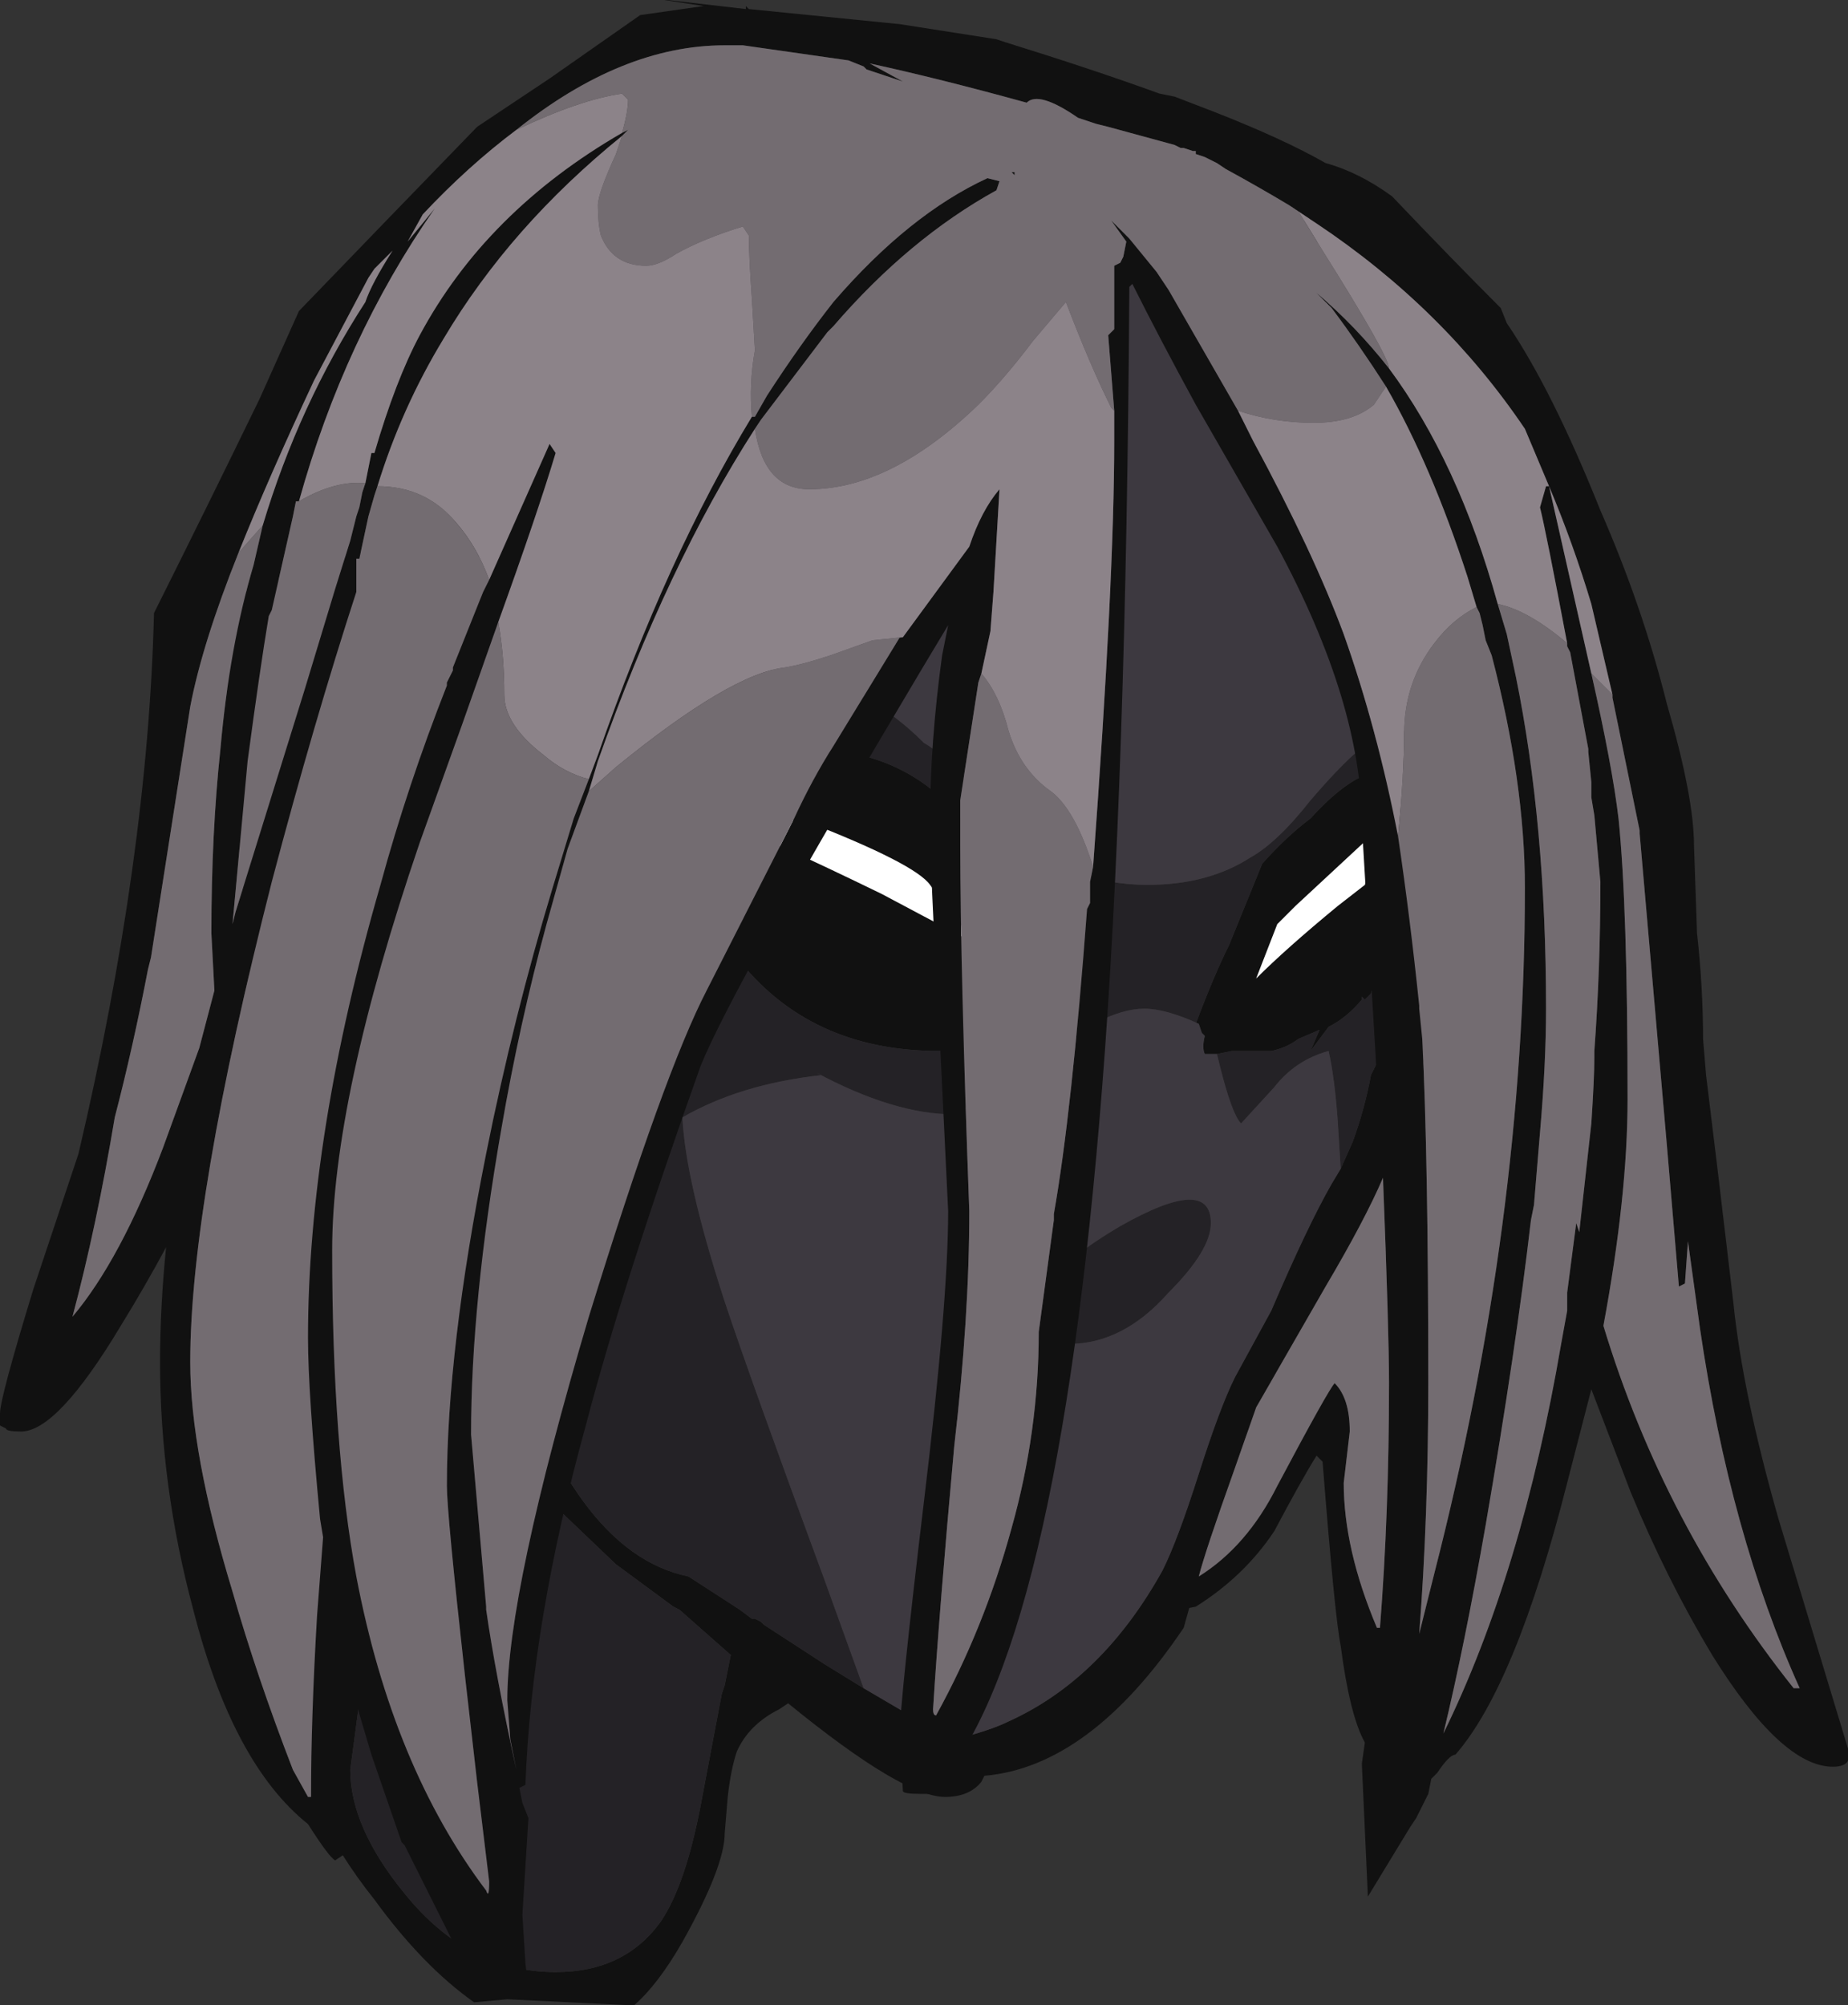 <?xml version="1.0" encoding="UTF-8" standalone="no"?>
<svg xmlns:ffdec="https://www.free-decompiler.com/flash" xmlns:xlink="http://www.w3.org/1999/xlink" ffdec:objectType="frame" height="232.4px" width="214.2px" xmlns="http://www.w3.org/2000/svg">
  <rect width="100%" height="100%" fill="#333333" stroke="none"/>
  <g transform="matrix(1.0, 0.0, 0.0, 1.0, 86.1, 114.45)">
    <use ffdec:characterId="1606" height="33.2" transform="matrix(7.0, 0.0, 0.0, 7.0, -86.1, -114.45)" width="30.6" xlink:href="#shape0"/>
  </g>
  <defs>
    <g id="shape0" transform="matrix(1.0, 0.0, 0.0, 1.0, 12.3, 16.35)">
      <path d="M9.45 -12.75 L11.45 0.85 8.2 7.7 Q7.7 9.15 7.3 10.6 5.75 12.9 4.0 13.05 L3.95 13.15 Q3.75 13.4 3.35 13.4 2.65 13.4 0.75 11.85 L0.6 11.95 Q0.1 12.2 -0.1 12.65 -0.2 12.95 -0.25 13.4 L-0.3 14.0 Q-0.3 14.55 -1.0 15.8 -1.4 16.5 -1.8 16.85 L-1.85 16.85 -3.9 16.75 -4.45 16.8 Q-5.3 16.2 -6.1 15.1 -6.7 14.35 -7.1 13.5 L-8.65 -6.4 9.45 -12.75 M0.5 -4.05 L1.7 -3.9 Q2.9 -3.7 3.65 -2.75 L4.15 0.75 Q3.85 1.05 3.25 1.05 1.1 1.05 -0.1 -0.5 L0.5 -4.05 M11.55 -4.45 L10.45 -10.75 0.9 -14.8 -4.55 -12.75 -3.95 5.6 Q-2.85 9.35 -0.9 9.75 L-0.05 10.3 0.15 10.45 0.2 10.45 0.3 10.5 0.35 10.55 1.35 11.2 2.0 11.6 3.45 12.45 3.5 12.45 Q4.1 12.3 4.4 12.15 5.95 11.45 6.95 9.65 7.2 9.15 7.55 8.05 7.9 6.95 8.15 6.45 L8.75 5.35 Q9.35 3.95 9.75 3.25 L9.9 3.0 10.1 2.55 Q10.3 2.0 10.4 1.45 L10.5 1.25 10.55 -0.35 10.4 0.1 10.3 0.2 10.25 0.15 10.25 0.2 Q10.0 0.5 9.7 0.65 L9.4 1.05 9.55 0.7 9.2 0.85 Q9.0 1.0 8.75 1.05 L8.1 1.05 7.85 1.1 7.65 1.1 Q7.6 1.0 7.65 0.8 L7.6 0.75 7.55 0.6 7.5 0.6 Q7.8 -0.2 8.05 -0.7 L8.6 -2.05 Q9.0 -2.5 9.4 -2.8 10.35 -3.85 10.95 -3.5 L11.55 -4.45 M3.1 -1.7 Q2.85 -2.05 1.05 -2.75 L-0.55 -2.85 Q0.45 -2.45 2.3 -1.55 L3.9 -0.7 Q3.5 -1.15 3.1 -1.7 M8.85 -1.05 L8.5 -0.15 Q9.0 -0.65 9.85 -1.35 L10.3 -1.7 10.55 -2.65 9.15 -1.35 8.85 -1.05 M-4.8 5.05 L-6.3 11.45 -6.5 12.95 Q-6.5 13.9 -5.6 15.0 -4.55 16.3 -3.1 16.3 -1.95 16.3 -1.35 15.45 -0.95 14.85 -0.7 13.55 L-0.35 11.7 -0.3 11.55 -0.2 11.05 -1.05 10.3 -1.15 10.25 -2.1 9.55 -3.2 8.5 -4.8 5.05" fill="#111111" fill-rule="evenodd" stroke="none"/>
      <path d="M3.1 -1.7 Q3.5 -1.15 3.9 -0.7 L2.3 -1.55 Q0.45 -2.45 -0.55 -2.85 L1.05 -2.75 Q2.85 -2.05 3.1 -1.7 M8.85 -1.05 L9.15 -1.35 10.55 -2.65 10.3 -1.7 9.85 -1.35 Q9.0 -0.65 8.5 -0.15 L8.85 -1.05" fill="#ffffff" fill-rule="evenodd" stroke="none"/>
      <path d="M0.5 -4.05 L-0.1 -0.5 Q1.1 1.05 3.25 1.05 3.85 1.05 4.15 0.75 L3.65 -2.75 Q2.9 -3.7 1.7 -3.9 L0.5 -4.05 M-4.55 -12.75 L0.55 -5.2 Q1.9 -5.15 3.0 -4.05 3.35 -3.85 3.75 -3.35 L4.45 -2.6 Q5.4 -1.7 6.7 -1.7 7.7 -1.7 8.4 -2.15 8.85 -2.4 9.4 -3.1 10.0 -3.8 10.35 -4.05 L11.55 -4.45 10.95 -3.5 Q10.35 -3.85 9.4 -2.8 9.0 -2.5 8.6 -2.05 L8.05 -0.7 Q7.8 -0.2 7.5 0.6 L7.55 0.6 Q7.0 0.35 6.65 0.35 5.95 0.35 4.9 1.25 L3.5 2.1 Q2.5 2.1 1.2 1.4 L1.3 1.45 Q-0.05 1.6 -1.0 2.15 -0.95 3.2 -0.3 5.2 0.15 6.55 1.35 9.8 L2.0 11.6 1.35 11.2 0.35 10.55 0.3 10.5 0.2 10.45 0.15 10.45 -0.05 10.3 -0.9 9.75 Q-2.85 9.35 -3.95 5.6 L-4.55 -12.75 M7.85 1.1 L8.1 1.05 8.75 1.05 Q9.0 1.0 9.2 0.85 L9.55 0.7 9.4 1.05 9.7 0.65 Q10.0 0.5 10.25 0.2 L10.25 0.15 10.3 0.2 10.4 0.1 10.55 -0.35 10.5 1.25 10.4 1.45 Q10.3 2.0 10.1 2.55 L9.9 3.0 9.85 2.2 Q9.8 1.5 9.7 1.05 9.15 1.2 8.8 1.65 L8.25 2.25 Q8.1 2.1 7.9 1.3 L7.85 1.1 M7.05 5.05 Q6.3 5.9 5.4 5.9 L5.2 4.7 Q5.65 4.3 6.25 3.95 7.75 3.1 7.75 3.9 7.75 4.35 7.05 5.05 M-4.8 5.05 L-3.2 8.5 -2.1 9.55 -1.15 10.25 -1.05 10.3 -0.2 11.05 -0.3 11.55 -0.35 11.7 -0.7 13.55 Q-0.95 14.85 -1.35 15.45 -1.95 16.3 -3.1 16.3 -4.55 16.3 -5.6 15.0 -6.5 13.9 -6.5 12.95 L-6.3 11.45 -4.8 5.05" fill="#242226" fill-rule="evenodd" stroke="none"/>
      <path d="M11.55 -4.45 L10.35 -4.05 Q10.0 -3.8 9.4 -3.1 8.85 -2.4 8.4 -2.15 7.7 -1.7 6.7 -1.7 5.4 -1.7 4.45 -2.6 L3.75 -3.35 Q3.35 -3.85 3.0 -4.05 1.9 -5.15 0.55 -5.2 L-4.55 -12.75 0.9 -14.8 10.45 -10.75 11.55 -4.45 M2.0 11.6 L1.35 9.8 Q0.15 6.55 -0.3 5.2 -0.95 3.2 -1.0 2.15 -0.05 1.6 1.3 1.45 L1.2 1.4 Q2.5 2.1 3.5 2.1 L4.9 1.25 Q5.95 0.35 6.65 0.35 7.0 0.35 7.55 0.6 L7.6 0.75 7.65 0.8 Q7.6 1.0 7.65 1.1 L7.85 1.1 7.9 1.3 Q8.1 2.1 8.25 2.25 L8.8 1.65 Q9.15 1.2 9.7 1.05 9.8 1.5 9.85 2.2 L9.9 3.0 9.75 3.25 Q9.35 3.95 8.75 5.35 L8.15 6.45 Q7.9 6.95 7.55 8.05 7.2 9.15 6.95 9.65 5.95 11.45 4.4 12.15 4.1 12.3 3.5 12.45 L3.45 12.45 2.0 11.6 M7.05 5.05 Q7.75 4.35 7.75 3.9 7.75 3.1 6.25 3.95 5.65 4.3 5.2 4.7 L5.4 5.9 Q6.3 5.9 7.05 5.05" fill="#3d3940" fill-rule="evenodd" stroke="none"/>
      <path d="M0.1 -16.2 L2.6 -15.95 4.2 -15.7 4.35 -15.65 Q5.8 -15.2 6.9 -14.8 L7.15 -14.75 7.8 -14.5 Q8.95 -14.05 9.65 -13.65 10.2 -13.5 10.75 -13.1 11.75 -12.05 12.55 -11.25 L12.65 -11.0 Q13.4 -9.9 14.2 -7.9 14.9 -6.3 15.3 -4.7 15.75 -3.15 15.75 -2.35 L15.8 -0.9 Q15.9 0.0 15.9 0.85 L15.95 1.45 Q16.1 2.65 16.4 5.2 16.55 6.7 17.15 8.8 L18.3 12.6 18.3 12.8 Q18.25 12.9 18.05 12.9 17.2 12.9 16.05 11.05 15.3 9.8 14.7 8.35 L14.05 6.65 13.65 8.2 Q12.8 11.55 11.8 12.7 11.7 12.7 11.5 13.0 L11.4 13.1 11.35 13.35 11.15 13.75 11.05 13.9 10.35 15.05 10.25 12.85 10.3 12.5 Q10.05 12.05 9.9 10.9 9.8 10.4 9.6 7.85 L9.5 7.75 Q9.25 8.15 8.8 9.0 8.3 9.75 7.5 10.25 L7.25 10.3 Q7.2 10.3 7.2 10.1 7.2 9.95 7.7 8.45 L8.15 7.2 8.15 7.05 Q8.15 6.6 9.3 4.35 L10.5 1.95 10.5 1.5 10.25 -2.7 Q10.25 -4.7 8.85 -7.3 L7.5 -9.65 Q6.9 -10.75 6.45 -11.65 L6.4 -11.6 Q6.35 -3.4 5.95 1.65 5.2 11.15 3.15 13.3 L3.15 13.35 2.95 13.35 Q2.65 13.35 2.65 13.3 L2.6 12.35 Q2.6 11.85 3.0 8.5 3.4 5.2 3.4 3.7 L3.25 0.6 Q3.1 -1.95 3.1 -2.75 3.1 -4.05 3.3 -5.5 L3.4 -6.0 2.95 -5.25 Q-0.15 -0.05 -0.7 1.3 -2.0 4.95 -2.6 7.25 -3.5 10.5 -3.6 13.2 L-3.7 13.25 -3.65 13.5 -3.55 13.75 -3.65 15.35 -3.6 16.15 -3.55 16.6 Q-4.2 16.55 -4.8 15.8 L-5.6 14.2 -5.65 14.15 -6.15 12.7 -6.55 11.35 -6.55 11.6 -6.6 14.35 -6.75 14.45 Q-6.85 14.4 -7.2 13.85 -8.45 12.85 -9.1 10.3 -9.65 8.25 -9.65 6.2 -9.65 5.3 -9.55 4.3 -9.9 4.95 -10.3 5.6 -11.35 7.35 -11.95 7.35 -12.2 7.35 -12.2 7.3 L-12.3 7.25 -12.3 7.05 Q-12.3 6.8 -11.75 5.0 L-11.0 2.75 Q-9.85 -2.15 -9.75 -6.2 -8.85 -8.0 -8.0 -9.75 L-7.35 -11.2 -5.95 -12.65 -4.4 -14.25 -3.2 -15.05 -1.7 -16.1 -0.65 -16.25 -1.3 -16.35 -1.25 -16.35 0.05 -16.2 0.05 -16.25 0.1 -16.2 M9.05 -12.95 Q8.55 -13.25 8.0 -13.55 L7.85 -13.65 7.65 -13.75 7.5 -13.8 7.5 -13.85 7.45 -13.85 7.3 -13.9 7.25 -13.9 7.15 -13.95 6.05 -14.25 5.85 -14.3 5.55 -14.4 Q4.9 -14.85 4.7 -14.65 3.25 -15.05 2.1 -15.3 L2.65 -15.0 2.05 -15.2 2.0 -15.25 1.75 -15.35 0.0 -15.6 -0.3 -15.6 Q-2.0 -15.6 -3.75 -14.2 -4.55 -13.6 -5.3 -12.8 L-5.55 -12.35 -5.1 -12.9 Q-6.6 -10.75 -7.35 -8.05 L-7.4 -8.05 -7.45 -7.8 -7.8 -6.25 -7.85 -6.15 Q-8.0 -5.25 -8.2 -3.75 L-8.45 -1.05 -8.4 -1.25 -7.25 -4.95 -6.75 -6.6 -6.5 -7.4 -6.4 -7.8 -6.35 -7.95 -6.3 -8.2 -6.25 -8.35 -6.15 -8.85 -6.1 -8.85 Q-5.75 -10.05 -5.35 -10.8 -4.25 -12.85 -2.0 -14.15 L-1.9 -14.2 -2.0 -14.1 Q-3.85 -12.6 -4.95 -10.75 -5.65 -9.6 -6.05 -8.3 L-6.1 -8.15 -6.2 -7.8 -6.35 -7.1 -6.4 -7.1 -6.4 -6.55 Q-7.1 -4.4 -7.8 -1.75 -9.15 3.55 -9.15 6.2 -9.15 7.7 -8.45 10.0 -8.05 11.4 -7.45 12.95 L-7.2 13.4 -7.15 13.4 Q-7.15 12.1 -7.05 10.4 L-6.95 9.1 -7.0 8.8 Q-7.2 6.7 -7.2 5.8 -7.2 2.45 -6.0 -1.7 -5.55 -3.35 -4.9 -5.0 L-4.9 -5.05 -4.8 -5.25 -4.8 -5.3 -4.3 -6.55 -4.2 -6.75 -3.2 -9.0 -3.1 -8.85 Q-3.4 -7.85 -4.05 -6.05 L-4.65 -4.35 -5.35 -2.4 Q-6.8 1.85 -6.8 4.35 -6.8 7.6 -6.4 9.75 -5.8 12.9 -4.25 14.95 -4.2 15.1 -4.2 14.8 L-4.4 13.15 -4.6 11.4 Q-4.9 8.7 -4.9 8.25 -4.9 6.0 -4.25 2.75 -3.8 0.5 -3.15 -1.65 L-2.8 -2.8 -2.55 -3.45 -2.4 -3.85 Q-1.25 -7.15 0.15 -9.45 L0.2 -9.45 0.4 -9.8 Q0.95 -10.65 1.5 -11.35 2.75 -12.8 4.05 -13.4 L4.25 -13.35 4.2 -13.2 Q2.75 -12.4 1.5 -10.95 L1.4 -10.85 0.3 -9.4 0.2 -9.25 Q-1.25 -7.0 -2.4 -3.75 L-2.55 -3.25 -2.9 -2.3 -3.25 -1.05 Q-3.7 0.6 -4.0 2.35 -4.5 5.2 -4.5 7.4 L-4.25 10.25 -4.25 10.3 Q-4.1 11.35 -3.75 12.95 L-3.85 12.45 -3.9 11.8 Q-3.9 10.0 -2.55 5.45 -1.3 1.4 -0.6 0.05 L0.85 -2.8 Q1.15 -3.45 1.5 -4.0 L2.6 -5.8 2.65 -5.8 3.75 -7.3 Q3.95 -7.9 4.25 -8.25 L4.15 -6.55 4.1 -5.9 3.95 -5.2 3.9 -5.05 3.6 -3.1 3.6 -2.35 Q3.6 -0.35 3.75 3.7 3.75 5.45 3.5 7.6 3.25 10.35 3.15 11.95 3.15 12.05 3.2 12.05 4.0 10.6 4.45 8.95 4.9 7.35 4.9 5.7 L5.15 3.85 5.15 3.75 Q5.45 2.05 5.7 -1.3 L5.75 -1.4 5.75 -1.75 5.8 -2.0 Q6.15 -6.75 6.15 -9.05 L6.15 -9.55 6.05 -10.8 6.15 -10.9 6.15 -11.95 6.25 -12.0 6.3 -12.1 6.35 -12.35 6.1 -12.7 6.4 -12.4 6.85 -11.85 7.05 -11.55 8.2 -9.55 8.45 -9.05 Q9.45 -7.2 9.95 -5.85 10.5 -4.3 10.85 -2.5 11.05 -1.15 11.2 0.3 L11.2 0.35 11.25 0.85 Q11.35 2.8 11.35 6.55 11.35 8.75 11.2 10.7 L11.45 9.7 Q12.95 3.85 12.95 -1.65 12.95 -3.4 12.4 -5.5 L12.3 -5.75 12.25 -6.0 12.2 -6.2 12.15 -6.3 12.0 -6.8 Q11.4 -8.65 10.65 -9.95 10.2 -10.65 9.75 -11.25 L9.5 -11.5 Q10.15 -10.95 10.7 -10.25 11.85 -8.7 12.5 -6.35 L12.65 -5.85 12.8 -5.15 Q13.3 -2.7 13.3 0.35 13.3 1.25 13.2 2.4 L13.1 3.6 13.05 3.85 Q12.8 6.0 12.3 8.9 11.95 10.9 11.6 12.35 12.9 9.7 13.55 5.9 L13.65 5.35 13.65 5.05 13.8 3.9 13.85 4.05 14.05 2.25 Q14.1 1.5 14.1 1.15 L14.1 1.05 Q14.2 -0.3 14.2 -1.75 L14.1 -2.85 14.05 -3.15 14.05 -3.4 14.0 -3.9 14.0 -3.95 13.7 -5.55 13.65 -5.65 13.65 -5.7 Q13.3 -7.55 13.2 -7.95 L13.3 -8.3 13.35 -8.3 12.95 -9.25 Q11.6 -11.25 9.5 -12.65 L9.05 -12.95 M4.5 -13.45 L4.45 -13.5 4.5 -13.5 4.5 -13.45 M14.05 -5.2 Q14.4 -3.65 14.5 -2.8 14.65 -1.35 14.65 1.85 14.65 3.45 14.25 5.6 15.25 8.9 17.4 11.6 L17.5 11.6 Q16.35 9.05 15.85 5.65 L15.65 4.2 15.6 4.9 15.5 4.95 15.3 2.6 14.85 -2.55 14.85 -2.6 14.4 -4.8 14.4 -4.85 14.05 -6.35 Q13.75 -7.35 13.35 -8.3 L14.05 -5.2 M10.6 3.15 Q10.3 3.85 9.65 4.95 L8.5 6.95 8.15 7.95 Q7.65 9.35 7.55 9.75 8.35 9.25 8.85 8.25 9.7 6.65 9.8 6.55 10.05 6.8 10.05 7.35 L9.95 8.2 Q9.95 9.3 10.5 10.6 L10.55 10.6 Q10.7 8.7 10.7 6.55 10.7 5.7 10.6 3.15 M-7.95 -7.65 Q-7.35 -9.65 -6.25 -11.35 -6.15 -11.65 -5.8 -12.2 L-6.1 -11.9 -6.2 -11.75 -7.1 -10.05 Q-7.85 -8.45 -8.35 -7.2 -8.95 -5.7 -9.15 -4.65 L-9.8 -0.5 -9.85 -0.3 Q-10.1 1.0 -10.4 2.15 -10.7 3.95 -11.1 5.45 -10.3 4.5 -9.6 2.65 L-9.0 1.0 -8.75 0.05 -8.8 -0.9 Q-8.8 -2.55 -8.65 -3.95 -8.5 -5.65 -8.1 -7.0 L-7.95 -7.65" fill="#111111" fill-rule="evenodd" stroke="none"/>
      <path d="M-3.75 -14.2 Q-2.0 -15.6 -0.3 -15.6 L0.0 -15.6 1.75 -15.35 2.0 -15.25 2.05 -15.2 2.65 -15.0 2.1 -15.3 Q3.25 -15.05 4.7 -14.65 4.9 -14.85 5.55 -14.4 L5.85 -14.3 6.05 -14.25 7.15 -13.95 7.25 -13.9 7.3 -13.9 7.45 -13.85 7.5 -13.85 7.5 -13.8 7.65 -13.75 7.85 -13.65 8.0 -13.55 Q8.55 -13.25 9.05 -12.95 L9.2 -12.85 9.6 -12.2 Q10.7 -10.45 10.7 -10.25 10.15 -10.95 9.5 -11.5 L9.75 -11.25 Q10.2 -10.65 10.65 -9.95 10.55 -9.8 10.45 -9.65 10.1 -9.35 9.45 -9.35 8.8 -9.35 8.2 -9.55 L7.05 -11.55 6.85 -11.85 6.4 -12.4 6.1 -12.7 6.35 -12.35 6.3 -12.1 6.25 -12.0 6.15 -11.95 6.15 -10.9 6.05 -10.8 6.15 -9.55 6.1 -9.6 Q5.75 -10.3 5.35 -11.35 L4.8 -10.7 Q4.35 -10.1 3.9 -9.65 2.45 -8.25 1.1 -8.25 0.35 -8.25 0.2 -9.25 L0.3 -9.4 1.4 -10.85 1.5 -10.95 Q2.75 -12.4 4.2 -13.2 L4.25 -13.35 4.05 -13.4 Q2.75 -12.8 1.5 -11.35 0.95 -10.65 0.4 -9.8 L0.2 -9.45 0.15 -9.45 Q0.1 -10.0 0.2 -10.55 L0.15 -11.4 Q0.1 -12.1 0.1 -12.45 L0.0 -12.6 Q-0.65 -12.4 -1.1 -12.15 -1.4 -11.95 -1.6 -11.95 -2.15 -11.95 -2.35 -12.45 -2.4 -12.65 -2.4 -12.95 -2.4 -13.15 -2.1 -13.8 L-2.0 -14.1 -1.9 -14.2 -2.0 -14.15 Q-1.9 -14.5 -1.9 -14.7 L-2.0 -14.8 Q-2.7 -14.7 -3.75 -14.2 M13.65 -5.65 L13.7 -5.55 14.0 -3.95 14.0 -3.9 14.05 -3.4 14.05 -3.15 14.1 -2.85 14.2 -1.75 Q14.2 -0.3 14.1 1.05 L14.1 1.15 Q14.1 1.5 14.05 2.25 L13.85 4.05 13.8 3.9 13.65 5.05 13.65 5.35 13.55 5.9 Q12.9 9.7 11.6 12.35 11.95 10.9 12.3 8.9 12.8 6.0 13.05 3.85 L13.1 3.6 13.2 2.4 Q13.3 1.25 13.3 0.35 13.3 -2.7 12.8 -5.15 L12.65 -5.85 12.5 -6.35 Q13.0 -6.25 13.65 -5.7 L13.65 -5.65 M12.15 -6.3 L12.2 -6.2 12.25 -6.0 12.3 -5.75 12.4 -5.5 Q12.95 -3.4 12.95 -1.65 12.95 3.85 11.45 9.7 L11.2 10.7 Q11.35 8.75 11.35 6.55 11.35 2.8 11.25 0.85 L11.2 0.35 11.2 0.3 Q11.05 -1.15 10.85 -2.5 10.95 -3.55 10.95 -4.2 10.95 -5.05 11.45 -5.7 11.75 -6.1 12.15 -6.3 M5.8 -2.0 L5.75 -1.75 5.75 -1.4 5.7 -1.3 Q5.45 2.05 5.15 3.75 L5.15 3.85 4.9 5.7 Q4.9 7.35 4.45 8.95 4.0 10.6 3.2 12.05 3.15 12.05 3.15 11.95 3.25 10.35 3.5 7.6 3.75 5.45 3.75 3.7 3.6 -0.35 3.6 -2.35 L3.6 -3.1 3.9 -5.05 3.95 -5.2 Q4.25 -4.85 4.4 -4.25 4.6 -3.6 5.1 -3.25 5.5 -2.95 5.8 -2.0 M2.65 -5.8 L2.6 -5.8 1.5 -4.0 Q1.15 -3.45 0.85 -2.8 L-0.6 0.05 Q-1.3 1.4 -2.55 5.45 -3.9 10.0 -3.9 11.8 L-3.85 12.45 -3.75 12.95 Q-4.1 11.35 -4.25 10.3 L-4.25 10.25 -4.5 7.4 Q-4.5 5.2 -4.0 2.35 -3.7 0.6 -3.25 -1.05 L-2.9 -2.3 -2.55 -3.25 -2.1 -3.65 Q-0.2 -5.2 0.7 -5.3 1.0 -5.35 1.45 -5.5 L2.15 -5.75 2.65 -5.8 M-2.55 -3.45 L-2.8 -2.8 -3.15 -1.65 Q-3.8 0.5 -4.25 2.75 -4.9 6.0 -4.9 8.25 -4.9 8.7 -4.6 11.4 L-4.4 13.15 -4.2 14.8 Q-4.2 15.1 -4.25 14.95 -5.8 12.9 -6.4 9.75 -6.8 7.6 -6.8 4.35 -6.8 1.85 -5.35 -2.4 L-4.65 -4.35 -4.05 -6.05 Q-3.95 -5.5 -3.95 -4.85 -3.95 -4.35 -3.3 -3.85 -2.95 -3.55 -2.55 -3.45 M-4.2 -6.75 L-4.3 -6.55 -4.8 -5.3 -4.8 -5.25 -4.9 -5.05 -4.9 -5.0 Q-5.55 -3.35 -6.0 -1.7 -7.2 2.45 -7.2 5.8 -7.2 6.7 -7.0 8.8 L-6.95 9.1 -7.05 10.4 Q-7.15 12.1 -7.15 13.4 L-7.2 13.4 -7.45 12.95 Q-8.05 11.4 -8.45 10.0 -9.15 7.7 -9.15 6.2 -9.15 3.55 -7.8 -1.75 -7.1 -4.4 -6.4 -6.55 L-6.4 -7.1 -6.35 -7.1 -6.2 -7.8 -6.1 -8.15 -6.05 -8.3 Q-5.25 -8.3 -4.75 -7.7 -4.4 -7.3 -4.2 -6.75 M-6.25 -8.35 L-6.3 -8.2 -6.35 -7.95 -6.4 -7.8 -6.5 -7.4 -6.75 -6.6 -7.25 -4.95 -8.4 -1.25 -8.45 -1.05 -8.2 -3.75 Q-8.0 -5.25 -7.85 -6.15 L-7.8 -6.25 -7.45 -7.8 -7.4 -8.05 -7.35 -8.05 Q-6.75 -8.4 -6.25 -8.35 M4.5 -13.45 L4.5 -13.5 4.45 -13.5 4.5 -13.45 M14.4 -4.85 L14.4 -4.8 14.85 -2.6 14.85 -2.55 15.3 2.6 15.5 4.95 15.6 4.9 15.65 4.2 15.85 5.65 Q16.35 9.05 17.5 11.6 L17.4 11.6 Q15.25 8.9 14.25 5.6 14.65 3.45 14.65 1.85 14.65 -1.35 14.5 -2.8 14.4 -3.65 14.05 -5.2 L14.4 -4.85 M10.6 3.15 Q10.7 5.7 10.7 6.55 10.7 8.7 10.55 10.6 L10.5 10.6 Q9.95 9.3 9.95 8.2 L10.05 7.35 Q10.05 6.8 9.8 6.55 9.7 6.65 8.85 8.25 8.35 9.25 7.55 9.75 7.65 9.35 8.15 7.95 L8.5 6.95 9.65 4.95 Q10.3 3.85 10.6 3.15 M-8.35 -7.2 L-7.95 -7.65 -8.1 -7.0 Q-8.5 -5.65 -8.65 -3.95 -8.8 -2.55 -8.8 -0.9 L-8.75 0.05 -9.0 1.0 -9.6 2.65 Q-10.3 4.5 -11.1 5.45 -10.7 3.95 -10.4 2.15 -10.1 1.0 -9.85 -0.3 L-9.8 -0.5 -9.15 -4.65 Q-8.95 -5.7 -8.35 -7.2" fill="#736c71" fill-rule="evenodd" stroke="none"/>
      <path d="M9.05 -12.95 L9.5 -12.65 Q11.6 -11.25 12.95 -9.25 L13.35 -8.3 13.3 -8.3 13.2 -7.95 Q13.3 -7.55 13.65 -5.7 L13.65 -5.65 13.65 -5.7 Q13.0 -6.25 12.5 -6.35 11.85 -8.7 10.7 -10.25 10.7 -10.45 9.6 -12.2 L9.2 -12.85 9.05 -12.95 M10.65 -9.95 Q11.4 -8.65 12.0 -6.8 L12.15 -6.3 Q11.75 -6.1 11.45 -5.7 10.95 -5.05 10.95 -4.2 10.95 -3.55 10.85 -2.5 10.5 -4.3 9.95 -5.85 9.45 -7.2 8.45 -9.05 L8.2 -9.55 Q8.8 -9.35 9.45 -9.35 10.1 -9.35 10.45 -9.65 10.55 -9.8 10.65 -9.95 M6.15 -9.55 L6.15 -9.05 Q6.15 -6.75 5.8 -2.0 5.5 -2.95 5.1 -3.25 4.6 -3.6 4.4 -4.25 4.25 -4.85 3.95 -5.2 L4.1 -5.9 4.15 -6.55 4.25 -8.25 Q3.95 -7.9 3.75 -7.3 L2.65 -5.8 2.15 -5.75 1.45 -5.5 Q1.0 -5.35 0.7 -5.3 -0.2 -5.2 -2.1 -3.65 L-2.55 -3.25 -2.4 -3.75 Q-1.25 -7.0 0.2 -9.25 0.35 -8.25 1.1 -8.25 2.45 -8.25 3.9 -9.65 4.35 -10.1 4.8 -10.7 L5.35 -11.35 Q5.75 -10.3 6.1 -9.6 L6.15 -9.55 M0.15 -9.45 Q-1.25 -7.15 -2.4 -3.85 L-2.55 -3.45 Q-2.95 -3.55 -3.3 -3.85 -3.95 -4.35 -3.95 -4.85 -3.95 -5.5 -4.05 -6.05 -3.4 -7.85 -3.1 -8.85 L-3.2 -9.0 -4.2 -6.75 Q-4.4 -7.3 -4.75 -7.7 -5.25 -8.3 -6.05 -8.3 -5.65 -9.6 -4.95 -10.75 -3.85 -12.6 -2.0 -14.1 L-2.1 -13.8 Q-2.4 -13.15 -2.4 -12.95 -2.4 -12.65 -2.35 -12.45 -2.15 -11.95 -1.6 -11.95 -1.4 -11.95 -1.1 -12.15 -0.65 -12.4 0.0 -12.6 L0.1 -12.45 Q0.1 -12.1 0.15 -11.4 L0.2 -10.55 Q0.1 -10.0 0.15 -9.45 M-2.0 -14.15 Q-4.25 -12.85 -5.35 -10.8 -5.75 -10.05 -6.1 -8.85 L-6.15 -8.85 -6.25 -8.35 Q-6.75 -8.4 -7.35 -8.05 -6.6 -10.75 -5.1 -12.9 L-5.55 -12.35 -5.3 -12.8 Q-4.55 -13.6 -3.75 -14.2 -2.7 -14.7 -2.0 -14.8 L-1.9 -14.7 Q-1.9 -14.5 -2.0 -14.15 M14.4 -4.85 L14.05 -5.2 13.35 -8.3 Q13.75 -7.35 14.05 -6.35 L14.4 -4.85 M-8.35 -7.2 Q-7.85 -8.45 -7.1 -10.05 L-6.2 -11.75 -6.1 -11.9 -5.8 -12.2 Q-6.15 -11.65 -6.25 -11.35 -7.35 -9.65 -7.95 -7.65 L-8.35 -7.2" fill="#8c8389" fill-rule="evenodd" stroke="none"/>
    </g>
  </defs>
</svg>
